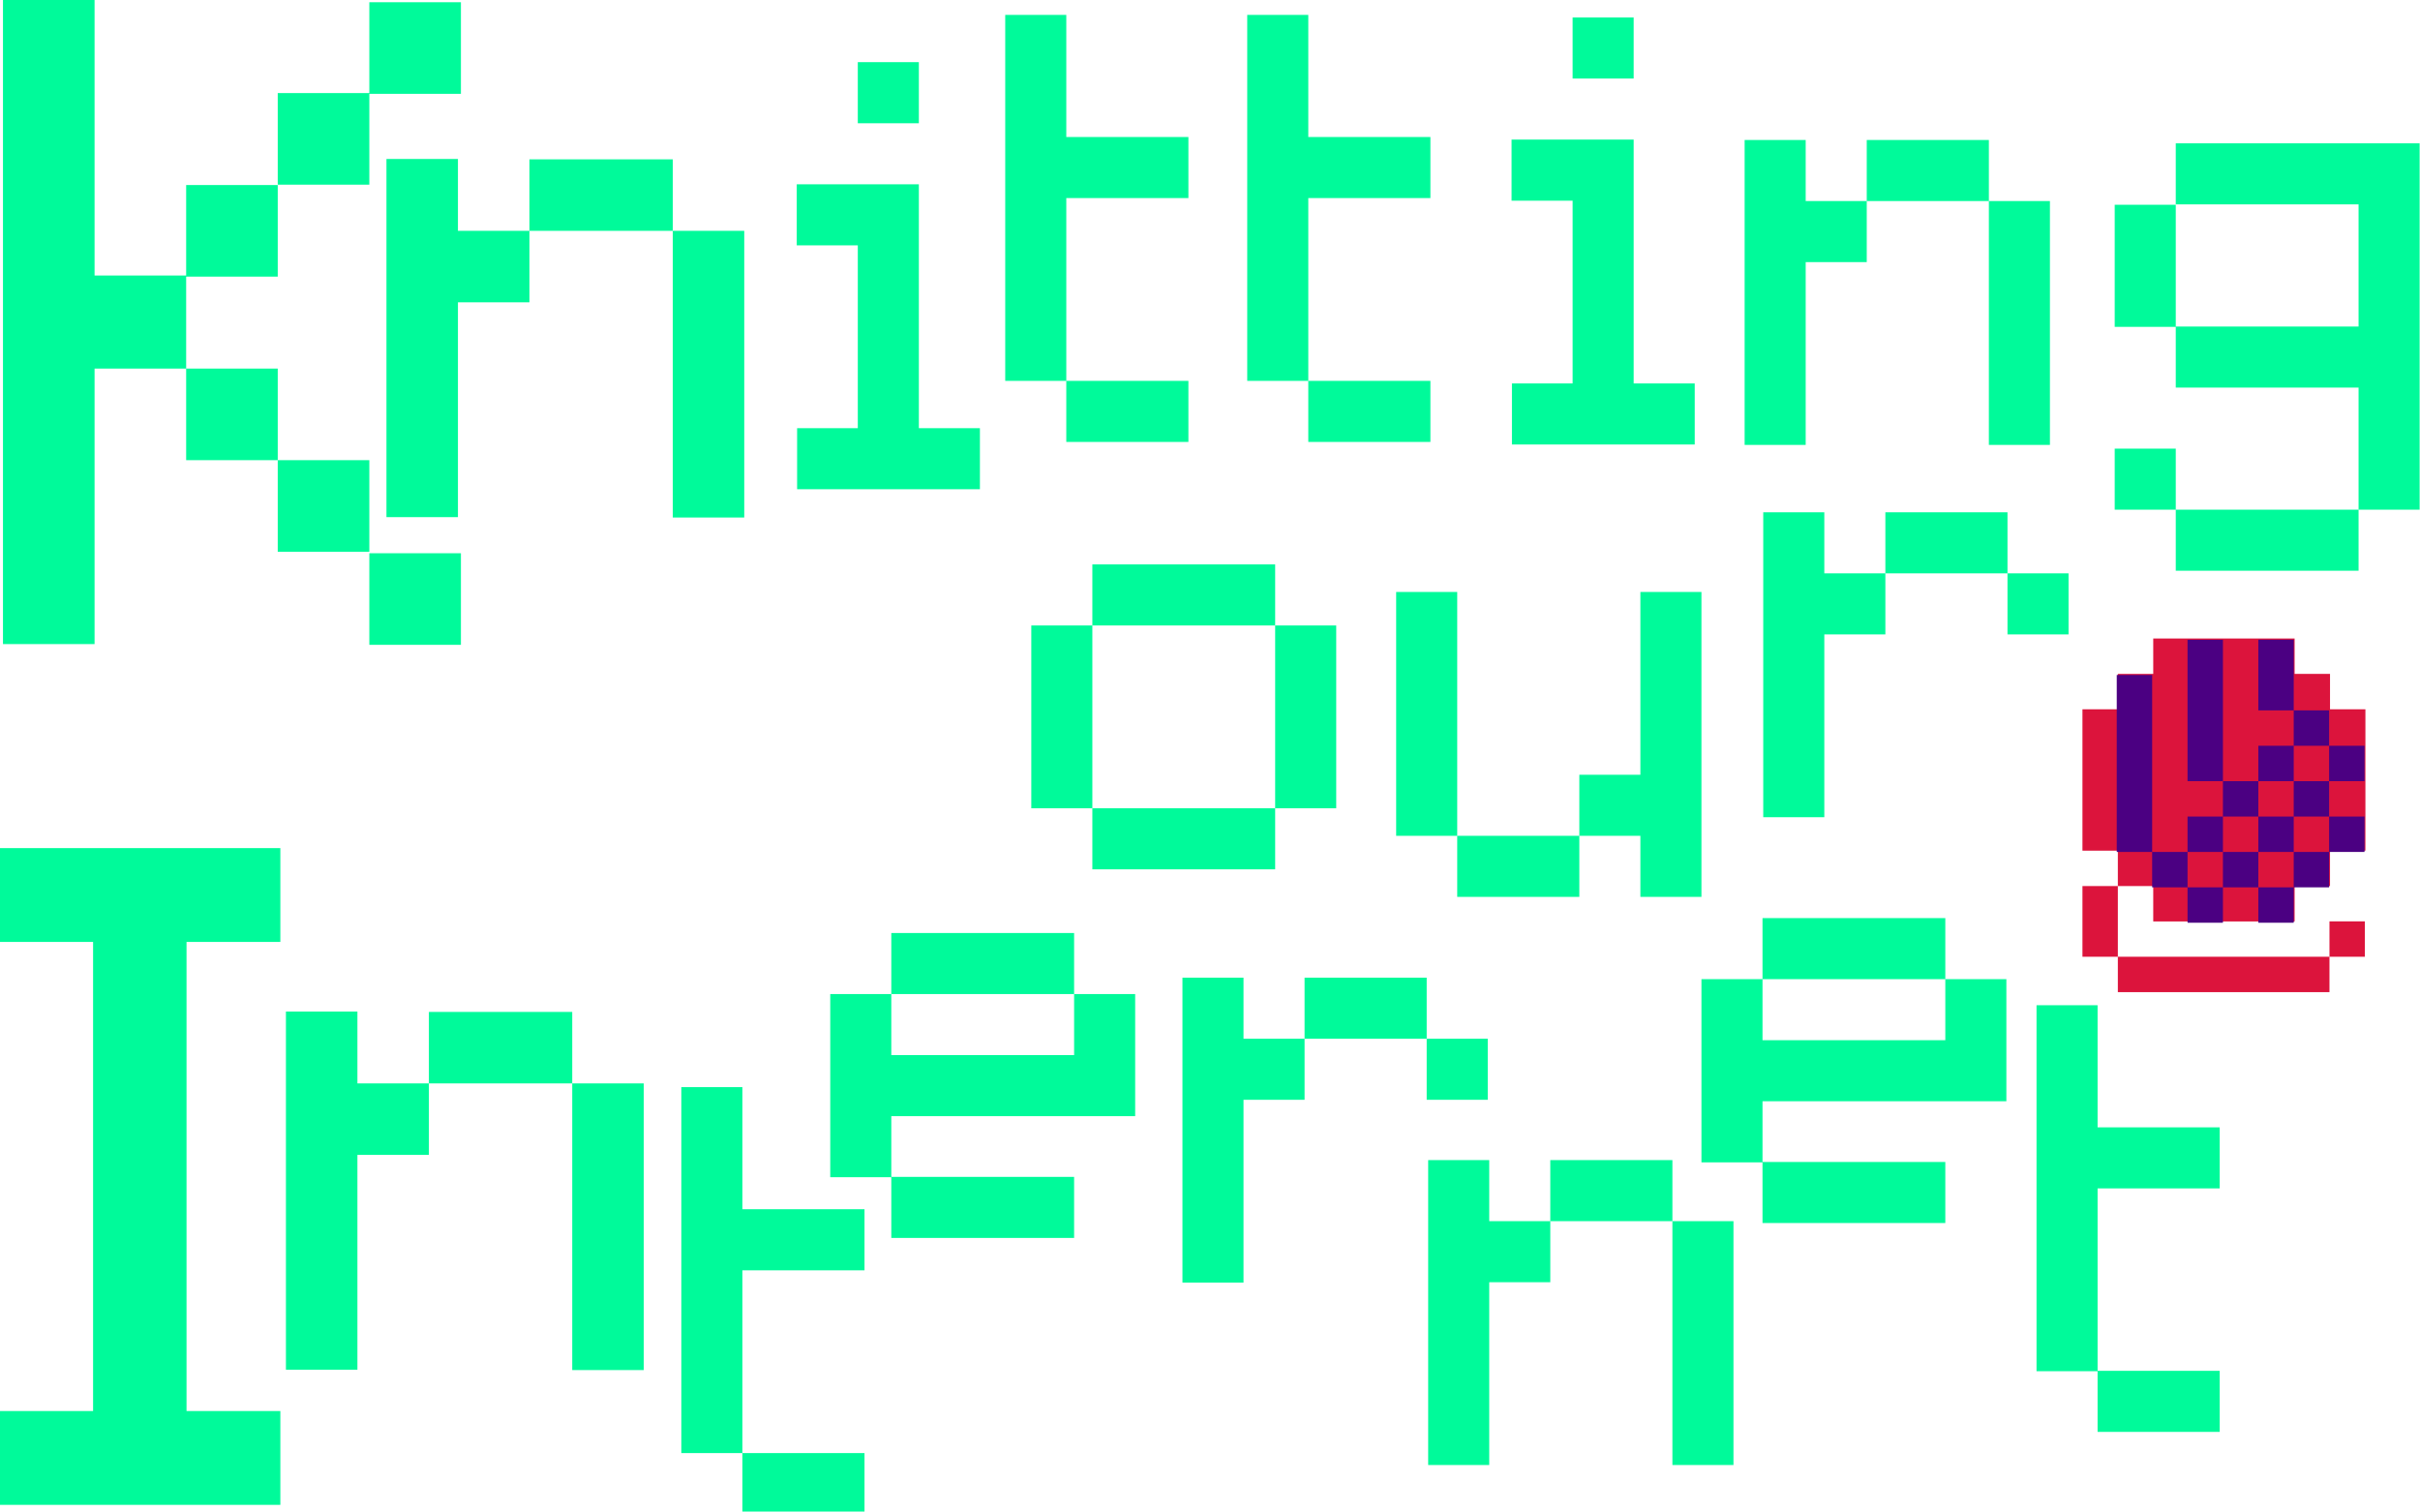 <?xml version="1.0" encoding="UTF-8"?>
<svg width="650" height="406" version="1.1" viewBox="0 0 650 406" xmlns="http://www.w3.org/2000/svg"><g transform="translate(-254 -220)" fill="mediumspringgreen"><path d="m801 490h16.4v32.8h32.8v16.4h-32.8v49.1h-16.4v-98.2zm16.4 98.2h32.8v16.4h-32.8z"/><path d="m711 483h16.4v16.4h49.1v-16.4h16.4v32.8h-65.5v16.4h-16.4v-49.1zm65.5 0h-49.1v-16.4h49.1zm-49.1 49.1h49.1v16.4h-49.1z"/><path d="m654 548h16.4v16.4h-16.4v49.1h-16.4v-81.9h16.4v16.4zm16.4-16.4h32.8v16.4h-32.8zm32.8 16.4h16.4v65.5h-16.4z"/><path d="m588 499h16.4v16.4h-16.4v49.1h-16.4v-81.9h16.4v16.4zm16.4-16.4h32.8v16.4h-32.8zm32.8 16.4h16.4v16.4h-16.4z"/><path d="m477 487h16.4v16.4h49.1v-16.4h16.4v32.8h-65.5v16.4h-16.4v-49.1zm65.5 0h-49.1v-16.4h49.1zm-49.1 49.1h49.1v16.4h-49.1z"/><path d="m437 512h16.4v32.8h32.8v16.4h-32.8v49.1h-16.4v-98.2zm16.4 98.3h32.8v16.4h-32.8z"/><path d="m350 511h19.2v19.2h-19.2v57.7h-19.2v-96.2h19.2zm19.2-19.2h38.5v19.2h-38.5zm38.5 19.2h19.2v77h-19.2z"/><path d="m279 473h-25.2v-25.2h75.5v25.2h-25.2v126h25.2v25.2h-75.5v-25.2h25.2z"/><path d="m744 374h16.4v16.4h-16.4v49.1h-16.4v-81.9h16.4v16.4zm16.4-16.4h32.8v16.4h-32.8zm32.8 16.4h16.4v16.4h-16.4z"/><path d="m629 379h16.4v65.5h-16.4zm16.4 65.5h32.8v16.4h-32.8zm32.8-16.4h16.4v-49.1h16.4v81.9h-16.4v-16.4h-16.4v-16.4z"/><path d="m531 388h16.4v49.1h-16.4zm65.5 0h-49.1v-16.4h49.1zm-49.1 49.1h49.1v16.4h-49.1zm49.1-49.1h16.4v49.1h-16.4z"/><path d="m822 275h16.4v32.8h-16.4zm0 65.5h16.4v16.4h-16.4zm81.9 16.4h-16.4v-32.8h-49.1v-16.4h49.1v-32.8h-49.1v-16.4h65.5v98.2h0.01zm-65.5 0h49.1v16.4h-49.1z"/><path d="m739 274h16.4v16.4h-16.4v49.1h-16.4v-81.9h16.4v16.4zm16.4-16.4h32.8v16.4h-32.8zm32.8 16.4h16.4v65.5h-16.4z"/><path d="m660 323h16.4v-49.1h-16.4v-16.4h32.8v65.5h16.4v16.4h-49.1v-16.4zm32.8-81.9h-16.4v-16.4h16.4z"/><path d="m589 224h16.4v32.8h32.8v16.4h-32.8v49.1h-16.4v-98.2zm16.4 98.3h32.8v16.4h-32.8z"/><path d="m524 224h16.4v32.8h32.8v16.4h-32.8v49.1h-16.4v-98.2zm16.4 98.3h32.8v16.4h-32.8z"/><path d="m468 335h16.4v-49.1h-16.4v-16.4h32.8v65.5h16.4v16.4h-49.1v-16.4zm32.8-81.9h-16.4v-16.4h16.4z"/><path d="m377 282h19.2v19.2h-19.2v57.7h-19.2v-96.2h19.2zm19.2-19.2h38.5v19.2h-38.5zm38.5 19.2h19.2v77h-19.2z"/><path d="m304 319h-24.6v74h-24.6v-173h24.6v74h24.6v24.6zm0-49.3h24.6v24.6h-24.6zm0 49.3h24.6v24.6h-24.6zm24.6-74h24.6v24.6h-24.6zm0 98.6h24.6v24.6h-24.6zm24.6-123h24.6v24.6h-24.6zm0 148h24.6v24.6h-24.6z"/></g><g transform="matrix(2.45 0 0 2.45 -1634 -882)"><path d="m903 430h15.5v3.88h3.88v3.88h3.88v15.5h-3.88v3.88h-3.88v3.88h-15.5v-3.88h-3.88v7.75h23.2v-3.88h3.88v3.88h-3.88v3.88h-23.2v-3.88h-3.88v-7.75h3.88v-3.88h-3.88v-15.5h3.88v-3.88h3.88z" fill="crimson"/><path d="m899 434h3.88v19.4h3.88v-3.88h3.88v-3.88h-3.88v-15.5h3.88v15.5h3.88v-3.88h3.88v-3.88h-3.88v-7.75h3.88v7.75h3.88v3.88h-3.88v3.88h-3.88v3.88h-3.88v3.88h-3.88v3.88h3.88v-3.88h3.88v-3.88h3.88v-3.88h3.88v-3.88h3.88v3.88h-3.88v3.88h-3.88v3.88h-3.88v3.88h3.88v-3.88h3.88v-3.88h3.88v3.88h-3.88v3.88h-3.88v3.88h-3.88v-3.88h-3.88v3.88h-3.88v-3.88h-3.88v-3.88h-3.88z" fill="indigo"/></g></svg>
